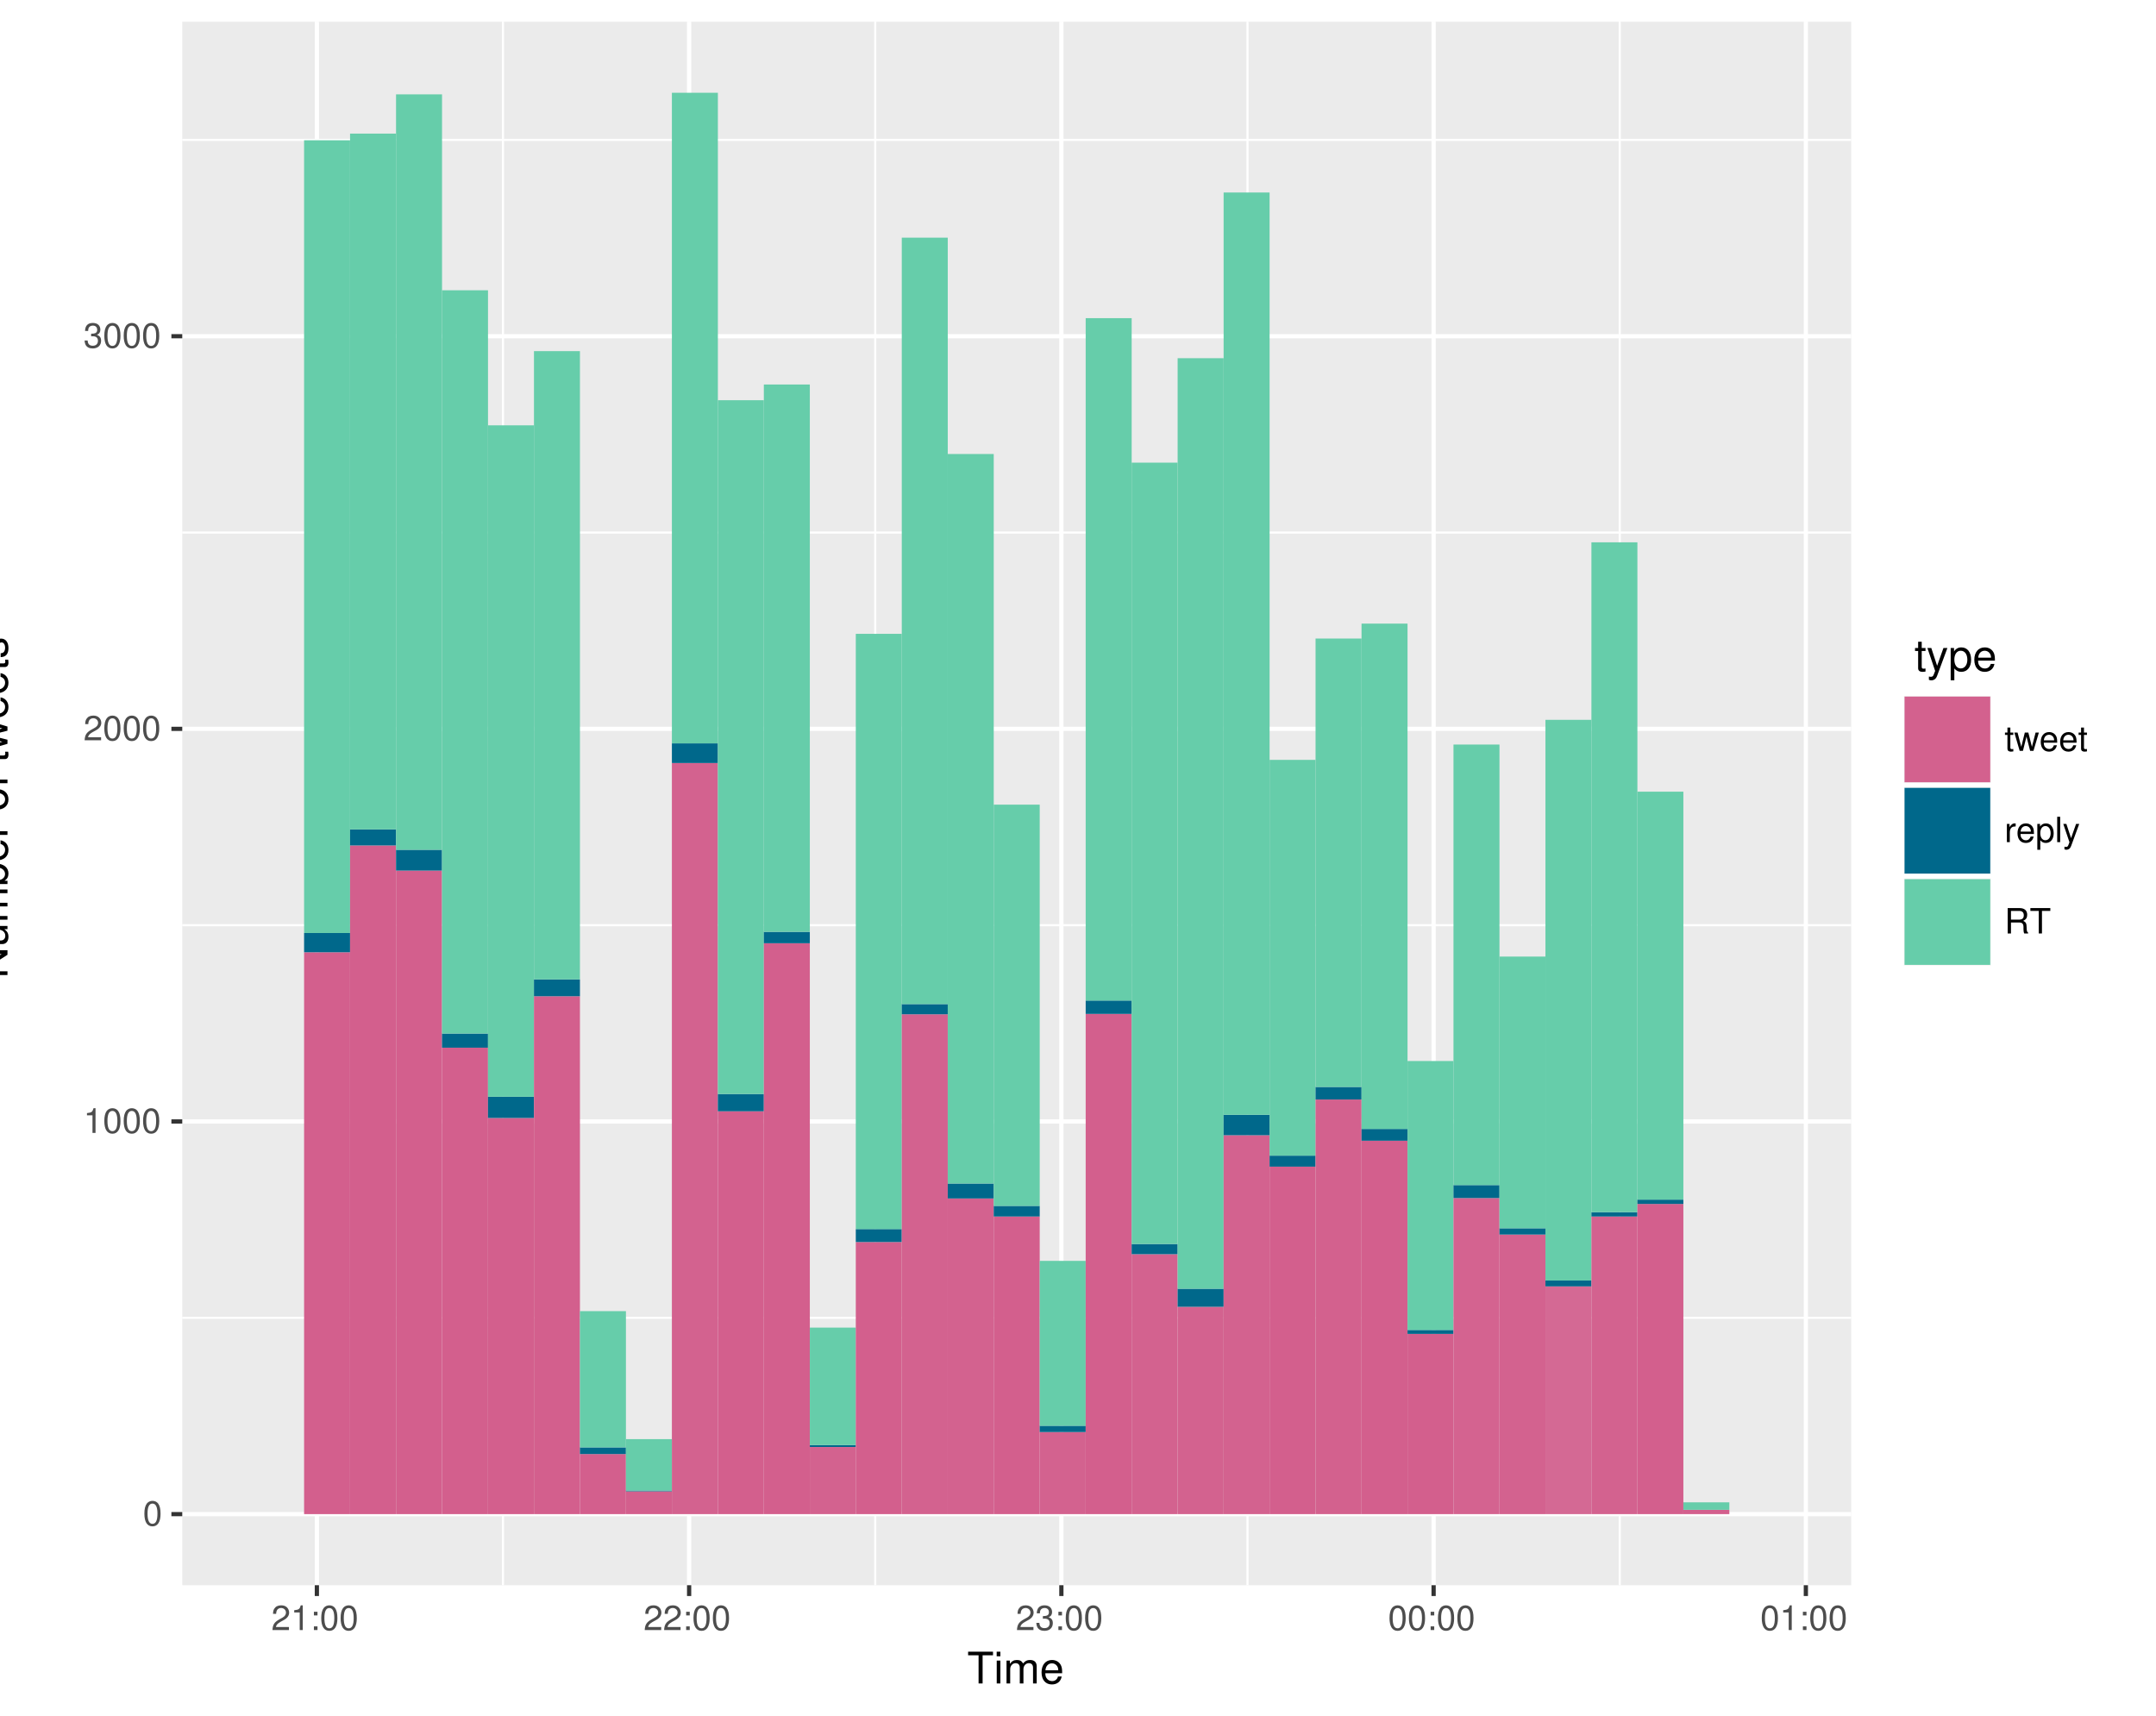 <?xml version="1.0" encoding="UTF-8" standalone="no"?>
<svg
   xmlns:dc="http://purl.org/dc/elements/1.1/"
   xmlns:cc="http://creativecommons.org/ns#"
   xmlns:rdf="http://www.w3.org/1999/02/22-rdf-syntax-ns#"
   xmlns:svg="http://www.w3.org/2000/svg"
   xmlns="http://www.w3.org/2000/svg"
   xmlns:xlink="http://www.w3.org/1999/xlink"
   xmlns:sodipodi="http://sodipodi.sourceforge.net/DTD/sodipodi-0.dtd"
   xmlns:inkscape="http://www.inkscape.org/namespaces/inkscape"
   width="544pt"
   height="433pt"
   viewBox="0 0 544 433"
   version="1.1"
   id="svg2"
   inkscape:version="0.91 r"
   sodipodi:docname="habits.svg"
   inkscape:export-filename="/home/ngamita/UGDebate16v2/PNG/habits"
   inkscape:export-xdpi="103.02597"
   inkscape:export-ydpi="103.02597">
  <sodipodi:namedview
     pagecolor="#ffffff"
     bordercolor="#666666"
     borderopacity="1"
     objecttolerance="10"
     gridtolerance="10"
     guidetolerance="10"
     inkscape:pageopacity="0"
     inkscape:pageshadow="2"
     inkscape:window-width="1366"
     inkscape:window-height="744"
     id="namedview643"
     showgrid="false"
     inkscape:zoom="0.87205543"
     inkscape:cx="343.73472"
     inkscape:cy="222.36841"
     inkscape:window-x="0"
     inkscape:window-y="24"
     inkscape:window-maximized="1"
     inkscape:current-layer="surface542" />
  <defs
     id="defs4">
    <g
       id="g6">
      <symbol
         overflow="visible"
         id="glyph0-0">
        <path
           style="stroke:none;"
           d=""
           id="path9" />
      </symbol>
      <symbol
         overflow="visible"
         id="glyph0-1">
        <path
           style="stroke:none;"
           d="M 2.422 -6.234 C 1.844 -6.234 1.312 -5.984 0.984 -5.547 C 0.578 -5 0.375 -4.172 0.375 -3.016 C 0.375 -0.922 1.078 0.203 2.422 0.203 C 3.734 0.203 4.453 -0.922 4.453 -2.969 C 4.453 -4.172 4.266 -4.984 3.859 -5.547 C 3.531 -5.984 3.016 -6.234 2.422 -6.234 Z M 2.422 -5.547 C 3.25 -5.547 3.672 -4.703 3.672 -3.031 C 3.672 -1.266 3.266 -0.438 2.406 -0.438 C 1.578 -0.438 1.172 -1.297 1.172 -3.016 C 1.172 -4.719 1.578 -5.547 2.422 -5.547 Z M 2.422 -5.547 "
           id="path12" />
      </symbol>
      <symbol
         overflow="visible"
         id="glyph0-2">
        <path
           style="stroke:none;"
           d="M 2.281 -4.438 L 2.281 0 L 3.047 0 L 3.047 -6.234 L 2.547 -6.234 C 2.266 -5.281 2.094 -5.141 0.891 -5 L 0.891 -4.438 Z M 2.281 -4.438 "
           id="path15" />
      </symbol>
      <symbol
         overflow="visible"
         id="glyph0-3">
        <path
           style="stroke:none;"
           d="M 4.453 -0.766 L 1.172 -0.766 C 1.25 -1.281 1.531 -1.594 2.297 -2.047 L 3.172 -2.531 C 4.047 -3 4.5 -3.641 4.5 -4.406 C 4.5 -4.922 4.281 -5.406 3.922 -5.75 C 3.547 -6.078 3.094 -6.234 2.5 -6.234 C 1.703 -6.234 1.125 -5.953 0.781 -5.422 C 0.547 -5.094 0.453 -4.703 0.438 -4.078 L 1.219 -4.078 C 1.234 -4.5 1.297 -4.75 1.406 -4.953 C 1.594 -5.328 2 -5.562 2.469 -5.562 C 3.172 -5.562 3.703 -5.062 3.703 -4.391 C 3.703 -3.891 3.406 -3.469 2.859 -3.156 L 2.047 -2.703 C 0.75 -1.969 0.375 -1.375 0.297 0 L 4.453 0 Z M 4.453 -0.766 "
           id="path18" />
      </symbol>
      <symbol
         overflow="visible"
         id="glyph0-4">
        <path
           style="stroke:none;"
           d="M 1.938 -2.859 L 2.047 -2.859 L 2.359 -2.875 C 3.219 -2.875 3.656 -2.484 3.656 -1.734 C 3.656 -0.953 3.172 -0.484 2.359 -0.484 C 1.516 -0.484 1.109 -0.906 1.062 -1.812 L 0.281 -1.812 C 0.312 -1.312 0.406 -0.984 0.547 -0.703 C 0.875 -0.109 1.484 0.203 2.344 0.203 C 3.625 0.203 4.453 -0.562 4.453 -1.734 C 4.453 -2.531 4.141 -2.969 3.391 -3.234 C 3.969 -3.453 4.266 -3.891 4.266 -4.516 C 4.266 -5.594 3.547 -6.234 2.359 -6.234 C 1.109 -6.234 0.438 -5.547 0.406 -4.219 L 1.188 -4.219 C 1.203 -4.594 1.234 -4.812 1.328 -5 C 1.5 -5.344 1.891 -5.562 2.375 -5.562 C 3.062 -5.562 3.469 -5.156 3.469 -4.5 C 3.469 -4.062 3.312 -3.797 2.969 -3.656 C 2.766 -3.562 2.484 -3.531 1.938 -3.516 Z M 1.938 -2.859 "
           id="path21" />
      </symbol>
      <symbol
         overflow="visible"
         id="glyph0-5">
        <path
           style="stroke:none;"
           d="M 1.875 -0.922 L 0.969 -0.922 L 0.969 0 L 1.875 0 Z M 1.875 -4.609 L 0.969 -4.609 L 0.969 -3.688 L 1.875 -3.688 Z M 1.875 -4.609 "
           id="path24" />
      </symbol>
      <symbol
         overflow="visible"
         id="glyph0-6">
        <path
           style="stroke:none;"
           d="M 2.234 -4.609 L 1.484 -4.609 L 1.484 -5.875 L 0.75 -5.875 L 0.75 -4.609 L 0.125 -4.609 L 0.125 -4.016 L 0.75 -4.016 L 0.75 -0.531 C 0.75 -0.062 1.062 0.203 1.641 0.203 C 1.812 0.203 1.984 0.188 2.234 0.141 L 2.234 -0.469 C 2.141 -0.453 2.016 -0.438 1.875 -0.438 C 1.562 -0.438 1.484 -0.531 1.484 -0.859 L 1.484 -4.016 L 2.234 -4.016 Z M 2.234 -4.609 "
           id="path27" />
      </symbol>
      <symbol
         overflow="visible"
         id="glyph0-7">
        <path
           style="stroke:none;"
           d="M 4.875 0 L 6.234 -4.609 L 5.406 -4.609 L 4.484 -1.016 L 3.578 -4.609 L 2.688 -4.609 L 1.797 -1.016 L 0.859 -4.609 L 0.047 -4.609 L 1.391 0 L 2.219 0 L 3.109 -3.609 L 4.031 0 Z M 4.875 0 "
           id="path30" />
      </symbol>
      <symbol
         overflow="visible"
         id="glyph0-8">
        <path
           style="stroke:none;"
           d="M 4.516 -2.062 C 4.516 -2.766 4.453 -3.188 4.328 -3.531 C 4.031 -4.281 3.328 -4.734 2.469 -4.734 C 1.172 -4.734 0.359 -3.75 0.359 -2.25 C 0.359 -0.734 1.156 0.203 2.453 0.203 C 3.5 0.203 4.234 -0.391 4.422 -1.406 L 3.672 -1.406 C 3.469 -0.797 3.062 -0.469 2.469 -0.469 C 2 -0.469 1.609 -0.688 1.359 -1.078 C 1.188 -1.344 1.125 -1.594 1.125 -2.062 Z M 1.141 -2.656 C 1.203 -3.516 1.719 -4.062 2.453 -4.062 C 3.172 -4.062 3.734 -3.469 3.734 -2.703 C 3.734 -2.688 3.734 -2.672 3.719 -2.656 Z M 1.141 -2.656 "
           id="path33" />
      </symbol>
      <symbol
         overflow="visible"
         id="glyph0-9">
        <path
           style="stroke:none;"
           d="M 0.609 -4.609 L 0.609 0 L 1.344 0 L 1.344 -2.391 C 1.344 -3.047 1.516 -3.484 1.859 -3.734 C 2.094 -3.906 2.312 -3.953 2.828 -3.969 L 2.828 -4.719 C 2.703 -4.734 2.641 -4.734 2.547 -4.734 C 2.062 -4.734 1.703 -4.453 1.281 -3.781 L 1.281 -4.609 Z M 0.609 -4.609 "
           id="path36" />
      </symbol>
      <symbol
         overflow="visible"
         id="glyph0-10">
        <path
           style="stroke:none;"
           d="M 0.469 1.922 L 1.219 1.922 L 1.219 -0.484 C 1.594 -0.016 2.031 0.203 2.625 0.203 C 3.812 0.203 4.594 -0.75 4.594 -2.219 C 4.594 -3.781 3.844 -4.734 2.625 -4.734 C 2 -4.734 1.5 -4.453 1.156 -3.922 L 1.156 -4.609 L 0.469 -4.609 Z M 2.5 -4.062 C 3.312 -4.062 3.828 -3.344 3.828 -2.25 C 3.828 -1.203 3.297 -0.484 2.5 -0.484 C 1.719 -0.484 1.219 -1.188 1.219 -2.266 C 1.219 -3.359 1.719 -4.062 2.5 -4.062 Z M 2.5 -4.062 "
           id="path39" />
      </symbol>
      <symbol
         overflow="visible"
         id="glyph0-11">
        <path
           style="stroke:none;"
           d="M 1.344 -6.406 L 0.594 -6.406 L 0.594 0 L 1.344 0 Z M 1.344 -6.406 "
           id="path42" />
      </symbol>
      <symbol
         overflow="visible"
         id="glyph0-12">
        <path
           style="stroke:none;"
           d="M 3.406 -4.609 L 2.141 -1.016 L 0.953 -4.609 L 0.172 -4.609 L 1.734 0.016 L 1.453 0.75 C 1.344 1.078 1.172 1.203 0.859 1.203 C 0.75 1.203 0.641 1.172 0.469 1.141 L 0.469 1.797 C 0.625 1.875 0.781 1.922 0.969 1.922 C 1.203 1.922 1.453 1.844 1.656 1.703 C 1.875 1.531 2.016 1.344 2.156 0.969 L 4.203 -4.609 Z M 3.406 -4.609 "
           id="path45" />
      </symbol>
      <symbol
         overflow="visible"
         id="glyph0-13">
        <path
           style="stroke:none;"
           d="M 1.641 -2.766 L 3.75 -2.766 C 4.484 -2.766 4.797 -2.406 4.797 -1.625 L 4.797 -1.047 C 4.797 -0.656 4.859 -0.266 4.984 0 L 5.969 0 L 5.969 -0.203 C 5.672 -0.406 5.609 -0.641 5.594 -1.5 C 5.578 -2.547 5.406 -2.875 4.719 -3.172 C 5.438 -3.516 5.734 -3.969 5.734 -4.703 C 5.734 -5.812 5.031 -6.406 3.781 -6.406 L 0.812 -6.406 L 0.812 0 L 1.641 0 Z M 1.641 -3.484 L 1.641 -5.688 L 3.609 -5.688 C 4.078 -5.688 4.344 -5.625 4.547 -5.438 C 4.766 -5.266 4.875 -4.969 4.875 -4.578 C 4.875 -3.828 4.484 -3.484 3.609 -3.484 Z M 1.641 -3.484 "
           id="path48" />
      </symbol>
      <symbol
         overflow="visible"
         id="glyph0-14">
        <path
           style="stroke:none;"
           d="M 3.109 -5.688 L 5.219 -5.688 L 5.219 -6.406 L 0.188 -6.406 L 0.188 -5.688 L 2.297 -5.688 L 2.297 0 L 3.109 0 Z M 3.109 -5.688 "
           id="path51" />
      </symbol>
      <symbol
         overflow="visible"
         id="glyph1-0">
        <path
           style="stroke:none;"
           d=""
           id="path54" />
      </symbol>
      <symbol
         overflow="visible"
         id="glyph1-1">
        <path
           style="stroke:none;"
           d="M 3.891 -7.109 L 6.516 -7.109 L 6.516 -8.016 L 0.234 -8.016 L 0.234 -7.109 L 2.875 -7.109 L 2.875 0 L 3.891 0 Z M 3.891 -7.109 "
           id="path57" />
      </symbol>
      <symbol
         overflow="visible"
         id="glyph1-2">
        <path
           style="stroke:none;"
           d="M 1.656 -5.766 L 0.734 -5.766 L 0.734 0 L 1.656 0 Z M 1.656 -8.016 L 0.719 -8.016 L 0.719 -6.859 L 1.656 -6.859 Z M 1.656 -8.016 "
           id="path60" />
      </symbol>
      <symbol
         overflow="visible"
         id="glyph1-3">
        <path
           style="stroke:none;"
           d="M 0.766 -5.766 L 0.766 0 L 1.688 0 L 1.688 -3.625 C 1.688 -4.453 2.297 -5.125 3.047 -5.125 C 3.734 -5.125 4.109 -4.703 4.109 -3.969 L 4.109 0 L 5.031 0 L 5.031 -3.625 C 5.031 -4.453 5.641 -5.125 6.391 -5.125 C 7.062 -5.125 7.453 -4.703 7.453 -3.969 L 7.453 0 L 8.375 0 L 8.375 -4.328 C 8.375 -5.359 7.781 -5.922 6.703 -5.922 C 5.938 -5.922 5.484 -5.703 4.938 -5.047 C 4.594 -5.672 4.141 -5.922 3.391 -5.922 C 2.625 -5.922 2.109 -5.641 1.609 -4.953 L 1.609 -5.766 Z M 0.766 -5.766 "
           id="path63" />
      </symbol>
      <symbol
         overflow="visible"
         id="glyph1-4">
        <path
           style="stroke:none;"
           d="M 5.641 -2.578 C 5.641 -3.453 5.578 -3.984 5.406 -4.406 C 5.031 -5.359 4.156 -5.922 3.078 -5.922 C 1.469 -5.922 0.438 -4.703 0.438 -2.812 C 0.438 -0.906 1.438 0.25 3.062 0.25 C 4.375 0.25 5.297 -0.5 5.516 -1.75 L 4.594 -1.75 C 4.344 -0.984 3.828 -0.594 3.094 -0.594 C 2.516 -0.594 2.016 -0.859 1.703 -1.344 C 1.484 -1.672 1.406 -2 1.391 -2.578 Z M 1.422 -3.328 C 1.5 -4.391 2.141 -5.078 3.062 -5.078 C 3.969 -5.078 4.656 -4.328 4.656 -3.391 C 4.656 -3.359 4.656 -3.344 4.656 -3.328 Z M 1.422 -3.328 "
           id="path66" />
      </symbol>
      <symbol
         overflow="visible"
         id="glyph1-5">
        <path
           style="stroke:none;"
           d="M 2.797 -5.766 L 1.844 -5.766 L 1.844 -7.344 L 0.938 -7.344 L 0.938 -5.766 L 0.156 -5.766 L 0.156 -5.016 L 0.938 -5.016 L 0.938 -0.656 C 0.938 -0.078 1.328 0.25 2.047 0.25 C 2.266 0.25 2.484 0.234 2.797 0.172 L 2.797 -0.594 C 2.672 -0.562 2.531 -0.547 2.359 -0.547 C 1.953 -0.547 1.844 -0.656 1.844 -1.062 L 1.844 -5.016 L 2.797 -5.016 Z M 2.797 -5.766 "
           id="path69" />
      </symbol>
      <symbol
         overflow="visible"
         id="glyph1-6">
        <path
           style="stroke:none;"
           d="M 4.266 -5.766 L 2.672 -1.281 L 1.203 -5.766 L 0.219 -5.766 L 2.172 0.016 L 1.812 0.938 C 1.672 1.344 1.469 1.5 1.078 1.5 C 0.953 1.5 0.797 1.469 0.594 1.438 L 0.594 2.25 C 0.781 2.359 0.969 2.391 1.203 2.391 C 1.5 2.391 1.828 2.297 2.062 2.125 C 2.359 1.906 2.516 1.672 2.688 1.203 L 5.266 -5.766 Z M 4.266 -5.766 "
           id="path72" />
      </symbol>
      <symbol
         overflow="visible"
         id="glyph1-7">
        <path
           style="stroke:none;"
           d="M 0.594 2.391 L 1.516 2.391 L 1.516 -0.609 C 2 -0.016 2.547 0.25 3.281 0.25 C 4.781 0.25 5.75 -0.953 5.75 -2.781 C 5.75 -4.719 4.812 -5.922 3.281 -5.922 C 2.5 -5.922 1.875 -5.578 1.438 -4.891 L 1.438 -5.766 L 0.594 -5.766 Z M 3.125 -5.078 C 4.141 -5.078 4.797 -4.188 4.797 -2.812 C 4.797 -1.5 4.125 -0.609 3.125 -0.609 C 2.156 -0.609 1.516 -1.484 1.516 -2.844 C 1.516 -4.188 2.156 -5.078 3.125 -5.078 Z M 3.125 -5.078 "
           id="path75" />
      </symbol>
      <symbol
         overflow="visible"
         id="glyph2-0">
        <path
           style="stroke:none;"
           d=""
           id="path78" />
      </symbol>
      <symbol
         overflow="visible"
         id="glyph2-1">
        <path
           style="stroke:none;"
           d="M -8.016 -7.109 L -8.016 -6.141 L -1.469 -6.141 L -8.016 -1.953 L -8.016 -0.844 L 0 -0.844 L 0 -1.797 L -6.5 -1.797 L 0 -5.953 L 0 -7.109 Z M -8.016 -7.109 "
           id="path81" />
      </symbol>
      <symbol
         overflow="visible"
         id="glyph2-2">
        <path
           style="stroke:none;"
           d="M 0 -5.297 L -5.766 -5.297 L -5.766 -4.391 L -2.5 -4.391 C -1.312 -4.391 -0.547 -3.766 -0.547 -2.812 C -0.547 -2.094 -0.984 -1.625 -1.688 -1.625 L -5.766 -1.625 L -5.766 -0.719 L -1.312 -0.719 C -0.359 -0.719 0.25 -1.438 0.25 -2.547 C 0.25 -3.406 -0.047 -3.938 -0.797 -4.484 L 0 -4.484 Z M 0 -5.297 "
           id="path84" />
      </symbol>
      <symbol
         overflow="visible"
         id="glyph2-3">
        <path
           style="stroke:none;"
           d="M -5.766 -0.766 L 0 -0.766 L 0 -1.688 L -3.625 -1.688 C -4.453 -1.688 -5.125 -2.297 -5.125 -3.047 C -5.125 -3.734 -4.703 -4.109 -3.969 -4.109 L 0 -4.109 L 0 -5.031 L -3.625 -5.031 C -4.453 -5.031 -5.125 -5.641 -5.125 -6.391 C -5.125 -7.062 -4.703 -7.453 -3.969 -7.453 L 0 -7.453 L 0 -8.375 L -4.328 -8.375 C -5.359 -8.375 -5.922 -7.781 -5.922 -6.703 C -5.922 -5.938 -5.703 -5.484 -5.047 -4.938 C -5.672 -4.594 -5.922 -4.141 -5.922 -3.391 C -5.922 -2.625 -5.641 -2.109 -4.953 -1.609 L -5.766 -1.609 Z M -5.766 -0.766 "
           id="path87" />
      </symbol>
      <symbol
         overflow="visible"
         id="glyph2-4">
        <path
           style="stroke:none;"
           d="M -8.016 -0.594 L 0 -0.594 L 0 -1.422 L -0.734 -1.422 C -0.062 -1.859 0.25 -2.438 0.25 -3.25 C 0.25 -4.766 -0.984 -5.75 -2.906 -5.75 C -4.781 -5.75 -5.922 -4.812 -5.922 -3.281 C -5.922 -2.5 -5.625 -1.938 -4.984 -1.5 L -8.016 -1.5 Z M -5.078 -3.109 C -5.078 -4.141 -4.188 -4.797 -2.812 -4.797 C -1.5 -4.797 -0.609 -4.109 -0.609 -3.109 C -0.609 -2.141 -1.484 -1.5 -2.844 -1.5 C -4.188 -1.5 -5.078 -2.141 -5.078 -3.109 Z M -5.078 -3.109 "
           id="path90" />
      </symbol>
      <symbol
         overflow="visible"
         id="glyph2-5">
        <path
           style="stroke:none;"
           d="M -2.578 -5.641 C -3.453 -5.641 -3.984 -5.578 -4.406 -5.406 C -5.359 -5.031 -5.922 -4.156 -5.922 -3.078 C -5.922 -1.469 -4.703 -0.438 -2.812 -0.438 C -0.906 -0.438 0.25 -1.438 0.25 -3.062 C 0.25 -4.375 -0.5 -5.297 -1.75 -5.516 L -1.75 -4.594 C -0.984 -4.344 -0.594 -3.828 -0.594 -3.094 C -0.594 -2.516 -0.859 -2.016 -1.344 -1.703 C -1.672 -1.484 -2 -1.406 -2.578 -1.391 Z M -3.328 -1.422 C -4.391 -1.5 -5.078 -2.141 -5.078 -3.062 C -5.078 -3.969 -4.328 -4.656 -3.391 -4.656 C -3.359 -4.656 -3.344 -4.656 -3.328 -4.656 Z M -3.328 -1.422 "
           id="path93" />
      </symbol>
      <symbol
         overflow="visible"
         id="glyph2-6">
        <path
           style="stroke:none;"
           d="M -5.766 -0.766 L 0 -0.766 L 0 -1.688 L -2.984 -1.688 C -3.812 -1.688 -4.359 -1.891 -4.672 -2.328 C -4.891 -2.625 -4.953 -2.891 -4.969 -3.531 L -5.891 -3.531 C -5.922 -3.375 -5.922 -3.297 -5.922 -3.172 C -5.922 -2.578 -5.578 -2.141 -4.719 -1.609 L -5.766 -1.609 Z M -5.766 -0.766 "
           id="path96" />
      </symbol>
      <symbol
         overflow="visible"
         id="glyph2-7">
        <path
           style="stroke:none;"
           d=""
           id="path99" />
      </symbol>
      <symbol
         overflow="visible"
         id="glyph2-8">
        <path
           style="stroke:none;"
           d="M -5.922 -2.984 C -5.922 -1.375 -4.781 -0.391 -2.844 -0.391 C -0.906 -0.391 0.25 -1.359 0.25 -3 C 0.25 -4.625 -0.906 -5.609 -2.797 -5.609 C -4.781 -5.609 -5.922 -4.656 -5.922 -2.984 Z M -5.078 -3 C -5.078 -4.031 -4.234 -4.656 -2.812 -4.656 C -1.453 -4.656 -0.594 -4.016 -0.594 -3 C -0.594 -1.984 -1.438 -1.359 -2.844 -1.359 C -4.219 -1.359 -5.078 -1.984 -5.078 -3 Z M -5.078 -3 "
           id="path102" />
      </symbol>
      <symbol
         overflow="visible"
         id="glyph2-9">
        <path
           style="stroke:none;"
           d="M -5.766 -2.844 L -5.766 -1.875 L -6.672 -1.875 C -7.047 -1.875 -7.25 -2.094 -7.25 -2.516 C -7.25 -2.594 -7.25 -2.625 -7.234 -2.844 L -8 -2.844 C -8.047 -2.625 -8.047 -2.516 -8.047 -2.328 C -8.047 -1.469 -7.562 -0.969 -6.75 -0.969 L -5.766 -0.969 L -5.766 -0.203 L -5.016 -0.203 L -5.016 -0.969 L 0 -0.969 L 0 -1.875 L -5.016 -1.875 L -5.016 -2.844 Z M -5.766 -2.844 "
           id="path105" />
      </symbol>
      <symbol
         overflow="visible"
         id="glyph2-10">
        <path
           style="stroke:none;"
           d="M -5.766 -2.797 L -5.766 -1.844 L -7.344 -1.844 L -7.344 -0.938 L -5.766 -0.938 L -5.766 -0.156 L -5.016 -0.156 L -5.016 -0.938 L -0.656 -0.938 C -0.078 -0.938 0.25 -1.328 0.25 -2.047 C 0.25 -2.266 0.234 -2.484 0.172 -2.797 L -0.594 -2.797 C -0.562 -2.672 -0.547 -2.531 -0.547 -2.359 C -0.547 -1.953 -0.656 -1.844 -1.062 -1.844 L -5.016 -1.844 L -5.016 -2.797 Z M -5.766 -2.797 "
           id="path108" />
      </symbol>
      <symbol
         overflow="visible"
         id="glyph2-11">
        <path
           style="stroke:none;"
           d="M 0 -6.094 L -5.766 -7.781 L -5.766 -6.75 L -1.281 -5.609 L -5.766 -4.484 L -5.766 -3.359 L -1.281 -2.25 L -5.766 -1.078 L -5.766 -0.062 L 0 -1.734 L 0 -2.766 L -4.516 -3.891 L 0 -5.047 Z M 0 -6.094 "
           id="path111" />
      </symbol>
      <symbol
         overflow="visible"
         id="glyph2-12">
        <path
           style="stroke:none;"
           d="M -4.156 -4.812 C -5.297 -4.812 -5.922 -4.062 -5.922 -2.734 C -5.922 -1.391 -5.234 -0.516 -4.172 -0.516 C -3.266 -0.516 -2.844 -0.984 -2.516 -2.344 L -2.297 -3.203 C -2.141 -3.844 -1.906 -4.094 -1.5 -4.094 C -0.953 -4.094 -0.594 -3.547 -0.594 -2.75 C -0.594 -2.25 -0.734 -1.844 -0.984 -1.609 C -1.141 -1.469 -1.312 -1.391 -1.719 -1.344 L -1.719 -0.375 C -0.391 -0.422 0.25 -1.172 0.25 -2.672 C 0.25 -4.125 -0.469 -5.047 -1.578 -5.047 C -2.438 -5.047 -2.906 -4.562 -3.172 -3.422 L -3.391 -2.547 C -3.562 -1.797 -3.812 -1.469 -4.219 -1.469 C -4.734 -1.469 -5.078 -1.953 -5.078 -2.688 C -5.078 -3.438 -4.766 -3.828 -4.156 -3.844 Z M -4.156 -4.812 "
           id="path114" />
      </symbol>
    </g>
    <clipPath
       id="clip1">
      <path
         d="M 45.984 5.48 L 468 5.48 L 468 401 L 45.984 401 Z M 45.984 5.48 "
         id="path117" />
    </clipPath>
    <clipPath
       id="clip2">
      <path
         d="M 45.984 332 L 468 332 L 468 333 L 45.984 333 Z M 45.984 332 "
         id="path120" />
    </clipPath>
    <clipPath
       id="clip3">
      <path
         d="M 45.984 233 L 468 233 L 468 234 L 45.984 234 Z M 45.984 233 "
         id="path123" />
    </clipPath>
    <clipPath
       id="clip4">
      <path
         d="M 45.984 134 L 468 134 L 468 135 L 45.984 135 Z M 45.984 134 "
         id="path126" />
    </clipPath>
    <clipPath
       id="clip5">
      <path
         d="M 45.984 35 L 468 35 L 468 36 L 45.984 36 Z M 45.984 35 "
         id="path129" />
    </clipPath>
    <clipPath
       id="clip6">
      <path
         d="M 126 5.48 L 128 5.48 L 128 401 L 126 401 Z M 126 5.48 "
         id="path132" />
    </clipPath>
    <clipPath
       id="clip7">
      <path
         d="M 220 5.48 L 222 5.48 L 222 401 L 220 401 Z M 220 5.48 "
         id="path135" />
    </clipPath>
    <clipPath
       id="clip8">
      <path
         d="M 314 5.48 L 316 5.48 L 316 401 L 314 401 Z M 314 5.48 "
         id="path138" />
    </clipPath>
    <clipPath
       id="clip9">
      <path
         d="M 408 5.48 L 409 5.48 L 409 401 L 408 401 Z M 408 5.48 "
         id="path141" />
    </clipPath>
    <clipPath
       id="clip10">
      <path
         d="M 45.984 381 L 468 381 L 468 383 L 45.984 383 Z M 45.984 381 "
         id="path144" />
    </clipPath>
    <clipPath
       id="clip11">
      <path
         d="M 45.984 282 L 468 282 L 468 284 L 45.984 284 Z M 45.984 282 "
         id="path147" />
    </clipPath>
    <clipPath
       id="clip12">
      <path
         d="M 45.984 183 L 468 183 L 468 185 L 45.984 185 Z M 45.984 183 "
         id="path150" />
    </clipPath>
    <clipPath
       id="clip13">
      <path
         d="M 45.984 84 L 468 84 L 468 86 L 45.984 86 Z M 45.984 84 "
         id="path153" />
    </clipPath>
    <clipPath
       id="clip14">
      <path
         d="M 79 5.48 L 81 5.48 L 81 401 L 79 401 Z M 79 5.48 "
         id="path156" />
    </clipPath>
    <clipPath
       id="clip15">
      <path
         d="M 173 5.48 L 175 5.48 L 175 401 L 173 401 Z M 173 5.48 "
         id="path159" />
    </clipPath>
    <clipPath
       id="clip16">
      <path
         d="M 267 5.48 L 269 5.48 L 269 401 L 267 401 Z M 267 5.48 "
         id="path162" />
    </clipPath>
    <clipPath
       id="clip17">
      <path
         d="M 361 5.48 L 363 5.48 L 363 401 L 361 401 Z M 361 5.48 "
         id="path165" />
    </clipPath>
    <clipPath
       id="clip18">
      <path
         d="M 455 5.48 L 457 5.48 L 457 401 L 455 401 Z M 455 5.48 "
         id="path168" />
    </clipPath>
  </defs>
  <g
     id="surface542">
    <rect
       x="0"
       y="0"
       width="544"
       height="433"
       style="fill:rgb(100%,100%,100%);fill-opacity:1;stroke:none;"
       id="rect171" />
    <rect
       x="0"
       y="0"
       width="544"
       height="433"
       style="fill:rgb(100%,100%,100%);fill-opacity:1;stroke:none;"
       id="rect173" />
    <path
       style="fill:none;stroke-width:1.067;stroke-linecap:round;stroke-linejoin:round;stroke:rgb(100%,100%,100%);stroke-opacity:1;stroke-miterlimit:10;"
       d="M 0 433 L 544 433 L 544 0 L 0 0 Z M 0 433 "
       id="path175" />
    <g
       clip-path="url(#clip1)"
       clip-rule="nonzero"
       id="g177">
      <path
         style=" stroke:none;fill-rule:nonzero;fill:rgb(92.157%,92.157%,92.157%);fill-opacity:1;"
         d="M 45.984 400.016 L 467.086 400.016 L 467.086 5.48 L 45.984 5.48 Z M 45.984 400.016 "
         id="path179" />
    </g>
    <g
       clip-path="url(#clip2)"
       clip-rule="nonzero"
       id="g181">
      <path
         style="fill:none;stroke-width:0.533;stroke-linecap:butt;stroke-linejoin:round;stroke:rgb(100%,100%,100%);stroke-opacity:1;stroke-miterlimit:10;"
         d="M 45.984 332.539 L 467.09 332.539 "
         id="path183" />
    </g>
    <g
       clip-path="url(#clip3)"
       clip-rule="nonzero"
       id="g185">
      <path
         style="fill:none;stroke-width:0.533;stroke-linecap:butt;stroke-linejoin:round;stroke:rgb(100%,100%,100%);stroke-opacity:1;stroke-miterlimit:10;"
         d="M 45.984 233.461 L 467.09 233.461 "
         id="path187" />
    </g>
    <g
       clip-path="url(#clip4)"
       clip-rule="nonzero"
       id="g189">
      <path
         style="fill:none;stroke-width:0.533;stroke-linecap:butt;stroke-linejoin:round;stroke:rgb(100%,100%,100%);stroke-opacity:1;stroke-miterlimit:10;"
         d="M 45.984 134.383 L 467.09 134.383 "
         id="path191" />
    </g>
    <g
       clip-path="url(#clip5)"
       clip-rule="nonzero"
       id="g193">
      <path
         style="fill:none;stroke-width:0.533;stroke-linecap:butt;stroke-linejoin:round;stroke:rgb(100%,100%,100%);stroke-opacity:1;stroke-miterlimit:10;"
         d="M 45.984 35.301 L 467.09 35.301 "
         id="path195" />
    </g>
    <g
       clip-path="url(#clip6)"
       clip-rule="nonzero"
       id="g197">
      <path
         style="fill:none;stroke-width:0.533;stroke-linecap:butt;stroke-linejoin:round;stroke:rgb(100%,100%,100%);stroke-opacity:1;stroke-miterlimit:10;"
         d="M 126.914 400.016 L 126.914 5.48 "
         id="path199" />
    </g>
    <g
       clip-path="url(#clip7)"
       clip-rule="nonzero"
       id="g201">
      <path
         style="fill:none;stroke-width:0.533;stroke-linecap:butt;stroke-linejoin:round;stroke:rgb(100%,100%,100%);stroke-opacity:1;stroke-miterlimit:10;"
         d="M 220.84 400.016 L 220.84 5.48 "
         id="path203" />
    </g>
    <g
       clip-path="url(#clip8)"
       clip-rule="nonzero"
       id="g205">
      <path
         style="fill:none;stroke-width:0.533;stroke-linecap:butt;stroke-linejoin:round;stroke:rgb(100%,100%,100%);stroke-opacity:1;stroke-miterlimit:10;"
         d="M 314.766 400.016 L 314.766 5.48 "
         id="path207" />
    </g>
    <g
       clip-path="url(#clip9)"
       clip-rule="nonzero"
       id="g209">
      <path
         style="fill:none;stroke-width:0.533;stroke-linecap:butt;stroke-linejoin:round;stroke:rgb(100%,100%,100%);stroke-opacity:1;stroke-miterlimit:10;"
         d="M 408.691 400.016 L 408.691 5.48 "
         id="path211" />
    </g>
    <g
       clip-path="url(#clip10)"
       clip-rule="nonzero"
       id="g213">
      <path
         style="fill:none;stroke-width:1.067;stroke-linecap:butt;stroke-linejoin:round;stroke:rgb(100%,100%,100%);stroke-opacity:1;stroke-miterlimit:10;"
         d="M 45.984 382.082 L 467.09 382.082 "
         id="path215" />
    </g>
    <g
       clip-path="url(#clip11)"
       clip-rule="nonzero"
       id="g217">
      <path
         style="fill:none;stroke-width:1.067;stroke-linecap:butt;stroke-linejoin:round;stroke:rgb(100%,100%,100%);stroke-opacity:1;stroke-miterlimit:10;"
         d="M 45.984 283 L 467.09 283 "
         id="path219" />
    </g>
    <g
       clip-path="url(#clip12)"
       clip-rule="nonzero"
       id="g221">
      <path
         style="fill:none;stroke-width:1.067;stroke-linecap:butt;stroke-linejoin:round;stroke:rgb(100%,100%,100%);stroke-opacity:1;stroke-miterlimit:10;"
         d="M 45.984 183.922 L 467.09 183.922 "
         id="path223" />
    </g>
    <g
       clip-path="url(#clip13)"
       clip-rule="nonzero"
       id="g225">
      <path
         style="fill:none;stroke-width:1.067;stroke-linecap:butt;stroke-linejoin:round;stroke:rgb(100%,100%,100%);stroke-opacity:1;stroke-miterlimit:10;"
         d="M 45.984 84.844 L 467.09 84.844 "
         id="path227" />
    </g>
    <g
       clip-path="url(#clip14)"
       clip-rule="nonzero"
       id="g229">
      <path
         style="fill:none;stroke-width:1.067;stroke-linecap:butt;stroke-linejoin:round;stroke:rgb(100%,100%,100%);stroke-opacity:1;stroke-miterlimit:10;"
         d="M 79.953 400.016 L 79.953 5.48 "
         id="path231" />
    </g>
    <g
       clip-path="url(#clip15)"
       clip-rule="nonzero"
       id="g233">
      <path
         style="fill:none;stroke-width:1.067;stroke-linecap:butt;stroke-linejoin:round;stroke:rgb(100%,100%,100%);stroke-opacity:1;stroke-miterlimit:10;"
         d="M 173.879 400.016 L 173.879 5.48 "
         id="path235" />
    </g>
    <g
       clip-path="url(#clip16)"
       clip-rule="nonzero"
       id="g237">
      <path
         style="fill:none;stroke-width:1.067;stroke-linecap:butt;stroke-linejoin:round;stroke:rgb(100%,100%,100%);stroke-opacity:1;stroke-miterlimit:10;"
         d="M 267.805 400.016 L 267.805 5.48 "
         id="path239" />
    </g>
    <g
       clip-path="url(#clip17)"
       clip-rule="nonzero"
       id="g241">
      <path
         style="fill:none;stroke-width:1.067;stroke-linecap:butt;stroke-linejoin:round;stroke:rgb(100%,100%,100%);stroke-opacity:1;stroke-miterlimit:10;"
         d="M 361.727 400.016 L 361.727 5.48 "
         id="path243" />
    </g>
    <g
       clip-path="url(#clip18)"
       clip-rule="nonzero"
       id="g245">
      <path
         style="fill:none;stroke-width:1.067;stroke-linecap:butt;stroke-linejoin:round;stroke:rgb(100%,100%,100%);stroke-opacity:1;stroke-miterlimit:10;"
         d="M 455.652 400.016 L 455.652 5.48 "
         id="path247" />
    </g>
    <path
       style="stroke:none;fill-rule:nonzero;fill:#d35f8d;fill-opacity:1"
       d="M 76.727 382.082 L 88.328 382.082 L 88.328 240.301 L 76.727 240.301 Z M 76.727 382.082 "
       id="path249" />
    <path
       style=" stroke:none;fill-rule:nonzero;fill:rgb(0%,40.784%,54.51%);fill-opacity:1;"
       d="M 76.727 240.297 L 88.328 240.297 L 88.328 235.441 L 76.727 235.441 Z M 76.727 240.297 "
       id="path251" />
    <path
       style=" stroke:none;fill-rule:nonzero;fill:rgb(40%,80.392%,66.667%);fill-opacity:1;"
       d="M 76.727 235.441 L 88.328 235.441 L 88.328 35.398 L 76.727 35.398 Z M 76.727 235.441 "
       id="path253" />
    <path
       style="stroke:none;fill-rule:nonzero;fill:#d35f8d;fill-opacity:1"
       d="M 88.328 382.082 L 99.93 382.082 L 99.93 213.352 L 88.328 213.352 Z M 88.328 382.082 "
       id="path255" />
    <path
       style=" stroke:none;fill-rule:nonzero;fill:rgb(0%,40.784%,54.51%);fill-opacity:1;"
       d="M 88.328 213.348 L 99.93 213.348 L 99.93 209.285 L 88.328 209.285 Z M 88.328 213.348 "
       id="path257" />
    <path
       style=" stroke:none;fill-rule:nonzero;fill:rgb(40%,80.392%,66.667%);fill-opacity:1;"
       d="M 88.328 209.285 L 99.93 209.285 L 99.93 33.715 L 88.328 33.715 Z M 88.328 209.285 "
       id="path259" />
    <path
       style="stroke:none;fill-rule:nonzero;fill:#d35f8d;fill-opacity:1"
       d="M 99.93 382.082 L 111.531 382.082 L 111.531 219.691 L 99.93 219.691 Z M 99.93 382.082 "
       id="path261" />
    <path
       style=" stroke:none;fill-rule:nonzero;fill:rgb(0%,40.784%,54.51%);fill-opacity:1;"
       d="M 99.93 219.688 L 111.531 219.688 L 111.531 214.438 L 99.93 214.438 Z M 99.93 219.688 "
       id="path263" />
    <path
       style=" stroke:none;fill-rule:nonzero;fill:rgb(40%,80.392%,66.667%);fill-opacity:1;"
       d="M 99.93 214.438 L 111.531 214.438 L 111.531 23.809 L 99.93 23.809 Z M 99.93 214.438 "
       id="path265" />
    <path
       style="stroke:none;fill-rule:nonzero;fill:#d35f8d;fill-opacity:1"
       d="M 111.531 382.082 L 123.133 382.082 L 123.133 264.375 L 111.531 264.375 Z M 111.531 382.082 "
       id="path267" />
    <path
       style=" stroke:none;fill-rule:nonzero;fill:rgb(0%,40.784%,54.51%);fill-opacity:1;"
       d="M 111.531 264.375 L 123.133 264.375 L 123.133 260.809 L 111.531 260.809 Z M 111.531 264.375 "
       id="path269" />
    <path
       style=" stroke:none;fill-rule:nonzero;fill:rgb(40%,80.392%,66.667%);fill-opacity:1;"
       d="M 111.531 260.809 L 123.133 260.809 L 123.133 73.25 L 111.531 73.25 Z M 111.531 260.809 "
       id="path271" />
    <path
       style="stroke:none;fill-rule:nonzero;fill:#d35f8d;fill-opacity:1"
       d="M 123.129 382.082 L 134.73 382.082 L 134.73 282.109 L 123.129 282.109 Z M 123.129 382.082 "
       id="path273" />
    <path
       style=" stroke:none;fill-rule:nonzero;fill:rgb(0%,40.784%,54.51%);fill-opacity:1;"
       d="M 123.129 282.109 L 134.73 282.109 L 134.73 276.758 L 123.129 276.758 Z M 123.129 282.109 "
       id="path275" />
    <path
       style=" stroke:none;fill-rule:nonzero;fill:rgb(40%,80.392%,66.667%);fill-opacity:1;"
       d="M 123.129 276.758 L 134.73 276.758 L 134.73 107.332 L 123.129 107.332 Z M 123.129 276.758 "
       id="path277" />
    <path
       style="stroke:none;fill-rule:nonzero;fill:#d35f8d;fill-opacity:1"
       d="M 134.73 382.082 L 146.332 382.082 L 146.332 251.395 L 134.73 251.395 Z M 134.73 382.082 "
       id="path279" />
    <path
       style=" stroke:none;fill-rule:nonzero;fill:rgb(0%,40.784%,54.51%);fill-opacity:1;"
       d="M 134.73 251.395 L 146.332 251.395 L 146.332 247.133 L 134.73 247.133 Z M 134.73 251.395 "
       id="path281" />
    <path
       style=" stroke:none;fill-rule:nonzero;fill:rgb(40%,80.392%,66.667%);fill-opacity:1;"
       d="M 134.73 247.133 L 146.332 247.133 L 146.332 88.605 L 134.73 88.605 Z M 134.73 247.133 "
       id="path283" />
    <path
       style="stroke:none;fill-rule:nonzero;fill:#d35f8d;fill-opacity:1"
       d="M 146.332 382.082 L 157.934 382.082 L 157.934 366.922 L 146.332 366.922 Z M 146.332 382.082 "
       id="path285" />
    <path
       style=" stroke:none;fill-rule:nonzero;fill:rgb(0%,40.784%,54.51%);fill-opacity:1;"
       d="M 146.332 366.922 L 157.934 366.922 L 157.934 365.238 L 146.332 365.238 Z M 146.332 366.922 "
       id="path287" />
    <path
       style=" stroke:none;fill-rule:nonzero;fill:rgb(40%,80.392%,66.667%);fill-opacity:1;"
       d="M 146.332 365.238 L 157.934 365.238 L 157.934 330.859 L 146.332 330.859 Z M 146.332 365.238 "
       id="path289" />
    <path
       style="stroke:none;fill-rule:nonzero;fill:#d35f8d;fill-opacity:1"
       d="M 157.934 382.082 L 169.535 382.082 L 169.535 376.336 L 157.934 376.336 Z M 157.934 382.082 "
       id="path291" />
    <path
       style=" stroke:none;fill-rule:nonzero;fill:rgb(0%,40.784%,54.51%);fill-opacity:1;"
       d="M 157.934 376.332 L 169.535 376.332 L 169.535 376.133 L 157.934 376.133 Z M 157.934 376.332 "
       id="path293" />
    <path
       style=" stroke:none;fill-rule:nonzero;fill:rgb(40%,80.392%,66.667%);fill-opacity:1;"
       d="M 157.934 376.137 L 169.535 376.137 L 169.535 363.156 L 157.934 363.156 Z M 157.934 376.137 "
       id="path295" />
    <path
       style="stroke:none;fill-rule:nonzero;fill:#d3628f;fill-opacity:1"
       d="M 169.531 382.082 L 181.133 382.082 L 181.133 192.543 L 169.531 192.543 Z M 169.531 382.082 "
       id="path297" />
    <path
       style=" stroke:none;fill-rule:nonzero;fill:rgb(0%,40.784%,54.51%);fill-opacity:1;"
       d="M 169.531 192.543 L 181.133 192.543 L 181.133 187.59 L 169.531 187.59 Z M 169.531 192.543 "
       id="path299" />
    <path
       style=" stroke:none;fill-rule:nonzero;fill:rgb(40%,80.392%,66.667%);fill-opacity:1;"
       d="M 169.531 187.586 L 181.133 187.586 L 181.133 23.41 L 169.531 23.41 Z M 169.531 187.586 "
       id="path301" />
    <path
       style="stroke:none;fill-rule:nonzero;fill:#d35f8d;fill-opacity:1"
       d="M 181.133 382.082 L 192.734 382.082 L 192.734 280.426 L 181.133 280.426 Z M 181.133 382.082 "
       id="path303" />
    <path
       style=" stroke:none;fill-rule:nonzero;fill:rgb(0%,40.784%,54.51%);fill-opacity:1;"
       d="M 181.133 280.426 L 192.734 280.426 L 192.734 276.066 L 181.133 276.066 Z M 181.133 280.426 "
       id="path305" />
    <path
       style=" stroke:none;fill-rule:nonzero;fill:rgb(40%,80.392%,66.667%);fill-opacity:1;"
       d="M 181.133 276.066 L 192.734 276.066 L 192.734 100.992 L 181.133 100.992 Z M 181.133 276.066 "
       id="path307" />
    <path
       style="stroke:none;fill-rule:nonzero;fill:#d35f8d;fill-opacity:1"
       d="M 192.734 382.082 L 204.336 382.082 L 204.336 238.02 L 192.734 238.02 Z M 192.734 382.082 "
       id="path309" />
    <path
       style=" stroke:none;fill-rule:nonzero;fill:rgb(0%,40.784%,54.51%);fill-opacity:1;"
       d="M 192.734 238.02 L 204.336 238.02 L 204.336 235.145 L 192.734 235.145 Z M 192.734 238.02 "
       id="path311" />
    <path
       style=" stroke:none;fill-rule:nonzero;fill:rgb(40%,80.392%,66.667%);fill-opacity:1;"
       d="M 192.734 235.145 L 204.336 235.145 L 204.336 97.027 L 192.734 97.027 Z M 192.734 235.145 "
       id="path313" />
    <path
       style="stroke:none;fill-rule:nonzero;fill:#d3628f;fill-opacity:1"
       d="M 204.336 382.082 L 215.938 382.082 L 215.938 365.141 L 204.336 365.141 Z M 204.336 382.082 "
       id="path315" />
    <path
       style=" stroke:none;fill-rule:nonzero;fill:rgb(0%,40.784%,54.51%);fill-opacity:1;"
       d="M 204.336 365.137 L 215.938 365.137 L 215.938 364.641 L 204.336 364.641 Z M 204.336 365.137 "
       id="path317" />
    <path
       style=" stroke:none;fill-rule:nonzero;fill:rgb(40%,80.392%,66.667%);fill-opacity:1;"
       d="M 204.336 364.641 L 215.938 364.641 L 215.938 335.016 L 204.336 335.016 Z M 204.336 364.641 "
       id="path319" />
    <path
       style="stroke:none;fill-rule:nonzero;fill:#d35f8d;fill-opacity:1"
       d="M 215.934 382.082 L 227.535 382.082 L 227.535 313.422 L 215.934 313.422 Z M 215.934 382.082 "
       id="path321" />
    <path
       style=" stroke:none;fill-rule:nonzero;fill:rgb(0%,40.784%,54.51%);fill-opacity:1;"
       d="M 215.934 313.418 L 227.535 313.418 L 227.535 310.148 L 215.934 310.148 Z M 215.934 313.418 "
       id="path323" />
    <path
       style=" stroke:none;fill-rule:nonzero;fill:rgb(40%,80.392%,66.667%);fill-opacity:1;"
       d="M 215.934 310.148 L 227.535 310.148 L 227.535 159.945 L 215.934 159.945 Z M 215.934 310.148 "
       id="path325" />
    <path
       style="stroke:none;fill-rule:nonzero;fill:#d3628f;fill-opacity:1"
       d="M 227.535 382.082 L 239.137 382.082 L 239.137 255.953 L 227.535 255.953 Z M 227.535 382.082 "
       id="path327" />
    <path
       style=" stroke:none;fill-rule:nonzero;fill:rgb(0%,40.784%,54.51%);fill-opacity:1;"
       d="M 227.535 255.953 L 239.137 255.953 L 239.137 253.379 L 227.535 253.379 Z M 227.535 255.953 "
       id="path329" />
    <path
       style=" stroke:none;fill-rule:nonzero;fill:rgb(40%,80.392%,66.667%);fill-opacity:1;"
       d="M 227.535 253.375 L 239.137 253.375 L 239.137 59.973 L 227.535 59.973 Z M 227.535 253.375 "
       id="path331" />
    <path
       style="stroke:none;fill-rule:nonzero;fill:#d3628f;fill-opacity:1"
       d="M 239.137 382.082 L 250.738 382.082 L 250.738 302.422 L 239.137 302.422 Z M 239.137 382.082 "
       id="path333" />
    <path
       style=" stroke:none;fill-rule:nonzero;fill:rgb(0%,40.784%,54.51%);fill-opacity:1;"
       d="M 239.137 302.422 L 250.738 302.422 L 250.738 298.656 L 239.137 298.656 Z M 239.137 302.422 "
       id="path335" />
    <path
       style=" stroke:none;fill-rule:nonzero;fill:rgb(40%,80.392%,66.667%);fill-opacity:1;"
       d="M 239.137 298.656 L 250.738 298.656 L 250.738 114.566 L 239.137 114.566 Z M 239.137 298.656 "
       id="path337" />
    <path
       style="stroke:none;fill-rule:nonzero;fill:#d35f8d;fill-opacity:1"
       d="M 250.738 382.082 L 262.34 382.082 L 262.34 306.98 L 250.738 306.98 Z M 250.738 382.082 "
       id="path339" />
    <path
       style=" stroke:none;fill-rule:nonzero;fill:rgb(0%,40.784%,54.51%);fill-opacity:1;"
       d="M 250.738 306.977 L 262.34 306.977 L 262.34 304.301 L 250.738 304.301 Z M 250.738 306.977 "
       id="path341" />
    <path
       style=" stroke:none;fill-rule:nonzero;fill:rgb(40%,80.392%,66.667%);fill-opacity:1;"
       d="M 250.738 304.305 L 262.34 304.305 L 262.34 203.047 L 250.738 203.047 Z M 250.738 304.305 "
       id="path343" />
    <path
       style="stroke:none;fill-rule:nonzero;fill:#d3628f;fill-opacity:1"
       d="M 262.336 382.082 L 273.938 382.082 L 273.938 361.375 L 262.336 361.375 Z M 262.336 382.082 "
       id="path345" />
    <path
       style=" stroke:none;fill-rule:nonzero;fill:rgb(0%,40.784%,54.51%);fill-opacity:1;"
       d="M 262.336 361.371 L 273.938 361.371 L 273.938 359.785 L 262.336 359.785 Z M 262.336 361.371 "
       id="path347" />
    <path
       style=" stroke:none;fill-rule:nonzero;fill:rgb(40%,80.392%,66.667%);fill-opacity:1;"
       d="M 262.336 359.789 L 273.938 359.789 L 273.938 318.176 L 262.336 318.176 Z M 262.336 359.789 "
       id="path349" />
    <path
       style="stroke:none;fill-rule:nonzero;fill:#d35f8d;fill-opacity:1"
       d="M 273.938 382.082 L 285.539 382.082 L 285.539 255.855 L 273.938 255.855 Z M 273.938 382.082 "
       id="path351" />
    <path
       style=" stroke:none;fill-rule:nonzero;fill:rgb(0%,40.784%,54.51%);fill-opacity:1;"
       d="M 273.938 255.852 L 285.539 255.852 L 285.539 252.484 L 273.938 252.484 Z M 273.938 255.852 "
       id="path353" />
    <path
       style=" stroke:none;fill-rule:nonzero;fill:rgb(40%,80.392%,66.667%);fill-opacity:1;"
       d="M 273.938 252.484 L 285.539 252.484 L 285.539 80.285 L 273.938 80.285 Z M 273.938 252.484 "
       id="path355" />
    <path
       style="stroke:none;fill-rule:nonzero;fill:#d3628f;fill-opacity:1"
       d="M 285.539 382.082 L 297.141 382.082 L 297.141 316.492 L 285.539 316.492 Z M 285.539 382.082 "
       id="path357" />
    <path
       style=" stroke:none;fill-rule:nonzero;fill:rgb(0%,40.784%,54.51%);fill-opacity:1;"
       d="M 285.539 316.488 L 297.141 316.488 L 297.141 313.914 L 285.539 313.914 Z M 285.539 316.488 "
       id="path359" />
    <path
       style=" stroke:none;fill-rule:nonzero;fill:rgb(40%,80.392%,66.667%);fill-opacity:1;"
       d="M 285.539 313.914 L 297.141 313.914 L 297.141 116.746 L 285.539 116.746 Z M 285.539 313.914 "
       id="path361" />
    <path
       style="stroke:none;fill-rule:nonzero;fill:#d3628f;fill-opacity:1"
       d="M 297.141 382.082 L 308.742 382.082 L 308.742 329.77 L 297.141 329.77 Z M 297.141 382.082 "
       id="path363" />
    <path
       style=" stroke:none;fill-rule:nonzero;fill:rgb(0%,40.784%,54.51%);fill-opacity:1;"
       d="M 297.141 329.766 L 308.742 329.766 L 308.742 325.207 L 297.141 325.207 Z M 297.141 329.766 "
       id="path365" />
    <path
       style=" stroke:none;fill-rule:nonzero;fill:rgb(40%,80.392%,66.667%);fill-opacity:1;"
       d="M 297.141 325.207 L 308.742 325.207 L 308.742 90.391 L 297.141 90.391 Z M 297.141 325.207 "
       id="path367" />
    <path
       style="stroke:none;fill-rule:nonzero;fill:#d3628f;fill-opacity:1"
       d="M 308.742 382.082 L 320.344 382.082 L 320.344 286.469 L 308.742 286.469 Z M 308.742 382.082 "
       id="path369" />
    <path
       style=" stroke:none;fill-rule:nonzero;fill:rgb(0%,40.784%,54.51%);fill-opacity:1;"
       d="M 308.742 286.469 L 320.344 286.469 L 320.344 281.316 L 308.742 281.316 Z M 308.742 286.469 "
       id="path371" />
    <path
       style=" stroke:none;fill-rule:nonzero;fill:rgb(40%,80.392%,66.667%);fill-opacity:1;"
       d="M 308.742 281.316 L 320.344 281.316 L 320.344 48.578 L 308.742 48.578 Z M 308.742 281.316 "
       id="path373" />
    <path
       style="stroke:none;fill-rule:nonzero;fill:#d35f8d;fill-opacity:1"
       d="M 320.34 382.082 L 331.941 382.082 L 331.941 294.398 L 320.34 294.398 Z M 320.34 382.082 "
       id="path375" />
    <path
       style=" stroke:none;fill-rule:nonzero;fill:rgb(0%,40.784%,54.51%);fill-opacity:1;"
       d="M 320.34 294.395 L 331.941 294.395 L 331.941 291.621 L 320.34 291.621 Z M 320.34 294.395 "
       id="path377" />
    <path
       style=" stroke:none;fill-rule:nonzero;fill:rgb(40%,80.392%,66.667%);fill-opacity:1;"
       d="M 320.34 291.621 L 331.941 291.621 L 331.941 191.75 L 320.34 191.75 Z M 320.34 291.621 "
       id="path379" />
    <path
       style="stroke:none;fill-rule:nonzero;fill:#d3618e;fill-opacity:1"
       d="M 331.941 382.082 L 343.543 382.082 L 343.543 277.453 L 331.941 277.453 Z M 331.941 382.082 "
       id="path381" />
    <path
       style=" stroke:none;fill-rule:nonzero;fill:rgb(0%,40.784%,54.51%);fill-opacity:1;"
       d="M 331.941 277.453 L 343.543 277.453 L 343.543 274.281 L 331.941 274.281 Z M 331.941 277.453 "
       id="path383" />
    <path
       style=" stroke:none;fill-rule:nonzero;fill:rgb(40%,80.392%,66.667%);fill-opacity:1;"
       d="M 331.941 274.281 L 343.543 274.281 L 343.543 161.133 L 331.941 161.133 Z M 331.941 274.281 "
       id="path385" />
    <path
       style="stroke:none;fill-rule:nonzero;fill:#d35f8d;fill-opacity:1"
       d="M 343.543 382.082 L 355.145 382.082 L 355.145 287.859 L 343.543 287.859 Z M 343.543 382.082 "
       id="path387" />
    <path
       style=" stroke:none;fill-rule:nonzero;fill:rgb(0%,40.784%,54.51%);fill-opacity:1;"
       d="M 343.543 287.855 L 355.145 287.855 L 355.145 284.883 L 343.543 284.883 Z M 343.543 287.855 "
       id="path389" />
    <path
       style=" stroke:none;fill-rule:nonzero;fill:rgb(40%,80.392%,66.667%);fill-opacity:1;"
       d="M 343.543 284.883 L 355.145 284.883 L 355.145 157.367 L 343.543 157.367 Z M 343.543 284.883 "
       id="path391" />
    <path
       style="stroke:none;fill-rule:nonzero;fill:#d35f8d;fill-opacity:1"
       d="M 355.145 382.082 L 366.746 382.082 L 366.746 336.605 L 355.145 336.605 Z M 355.145 382.082 "
       id="path393" />
    <path
       style=" stroke:none;fill-rule:nonzero;fill:rgb(0%,40.784%,54.51%);fill-opacity:1;"
       d="M 355.145 336.602 L 366.746 336.602 L 366.746 335.609 L 355.145 335.609 Z M 355.145 336.602 "
       id="path395" />
    <path
       style=" stroke:none;fill-rule:nonzero;fill:rgb(40%,80.392%,66.667%);fill-opacity:1;"
       d="M 355.145 335.613 L 366.746 335.613 L 366.746 267.742 L 355.145 267.742 Z M 355.145 335.613 "
       id="path397" />
    <path
       style="stroke:none;fill-rule:nonzero;fill:#d46390;fill-opacity:1"
       d="M 366.742 382.082 L 378.344 382.082 L 378.344 302.324 L 366.742 302.324 Z M 366.742 382.082 "
       id="path399" />
    <path
       style=" stroke:none;fill-rule:nonzero;fill:rgb(0%,40.784%,54.51%);fill-opacity:1;"
       d="M 366.742 302.32 L 378.344 302.32 L 378.344 299.051 L 366.742 299.051 Z M 366.742 302.32 "
       id="path401" />
    <path
       style=" stroke:none;fill-rule:nonzero;fill:rgb(40%,80.392%,66.667%);fill-opacity:1;"
       d="M 366.742 299.051 L 378.344 299.051 L 378.344 187.883 L 366.742 187.883 Z M 366.742 299.051 "
       id="path403" />
    <path
       style="stroke:none;fill-rule:nonzero;fill:#d3628f;fill-opacity:1"
       d="M 378.344 382.082 L 389.945 382.082 L 389.945 311.539 L 378.344 311.539 Z M 378.344 382.082 "
       id="path405" />
    <path
       style=" stroke:none;fill-rule:nonzero;fill:rgb(0%,40.784%,54.51%);fill-opacity:1;"
       d="M 378.344 311.535 L 389.945 311.535 L 389.945 309.949 L 378.344 309.949 Z M 378.344 311.535 "
       id="path407" />
    <path
       style=" stroke:none;fill-rule:nonzero;fill:rgb(40%,80.392%,66.667%);fill-opacity:1;"
       d="M 378.344 309.949 L 389.945 309.949 L 389.945 241.387 L 378.344 241.387 Z M 378.344 309.949 "
       id="path409" />
    <path
       style="stroke:none;fill-rule:nonzero;fill:#d46994;fill-opacity:1"
       d="M 389.945 382.082 L 401.547 382.082 L 401.547 324.617 L 389.945 324.617 Z M 389.945 382.082 "
       id="path411" />
    <path
       style=" stroke:none;fill-rule:nonzero;fill:rgb(0%,40.784%,54.51%);fill-opacity:1;"
       d="M 389.945 324.613 L 401.547 324.613 L 401.547 323.129 L 389.945 323.129 Z M 389.945 324.613 "
       id="path413" />
    <path
       style=" stroke:none;fill-rule:nonzero;fill:rgb(40%,80.392%,66.667%);fill-opacity:1;"
       d="M 389.945 323.129 L 401.547 323.129 L 401.547 181.645 L 389.945 181.645 Z M 389.945 323.129 "
       id="path415" />
    <path
       style="stroke:none;fill-rule:nonzero;fill:#d3628f;fill-opacity:1"
       d="M 401.547 382.082 L 413.148 382.082 L 413.148 306.98 L 401.547 306.98 Z M 401.547 382.082 "
       id="path417" />
    <path
       style=" stroke:none;fill-rule:nonzero;fill:rgb(0%,40.784%,54.51%);fill-opacity:1;"
       d="M 401.547 306.977 L 413.148 306.977 L 413.148 305.887 L 401.547 305.887 Z M 401.547 306.977 "
       id="path419" />
    <path
       style=" stroke:none;fill-rule:nonzero;fill:rgb(40%,80.392%,66.667%);fill-opacity:1;"
       d="M 401.547 305.887 L 413.148 305.887 L 413.148 136.855 L 401.547 136.855 Z M 401.547 305.887 "
       id="path421" />
    <path
       style="stroke:none;fill-rule:nonzero;fill:#d35f8d;fill-opacity:1"
       d="M 413.145 382.082 L 424.746 382.082 L 424.746 303.809 L 413.145 303.809 Z M 413.145 382.082 "
       id="path423" />
    <path
       style=" stroke:none;fill-rule:nonzero;fill:rgb(0%,40.784%,54.51%);fill-opacity:1;"
       d="M 413.145 303.809 L 424.746 303.809 L 424.746 302.719 L 413.145 302.719 Z M 413.145 303.809 "
       id="path425" />
    <path
       style=" stroke:none;fill-rule:nonzero;fill:rgb(40%,80.392%,66.667%);fill-opacity:1;"
       d="M 413.145 302.719 L 424.746 302.719 L 424.746 199.773 L 413.145 199.773 Z M 413.145 302.719 "
       id="path427" />
    <path
       style="stroke:none;fill-rule:nonzero;fill:#d35f8d;fill-opacity:1"
       d="M 424.746 382.082 L 436.348 382.082 L 436.348 380.992 L 424.746 380.992 Z M 424.746 382.082 "
       id="path429" />
    <path
       style=" stroke:none;fill-rule:nonzero;fill:rgb(40%,80.392%,66.667%);fill-opacity:1;"
       d="M 424.746 380.992 L 436.348 380.992 L 436.348 379.109 L 424.746 379.109 Z M 424.746 380.992 "
       id="path431" />
    <g
       style="fill:rgb(30.196%,30.196%,30.196%);fill-opacity:1;"
       id="g433">
      <use
         xlink:href="#glyph0-1"
         x="36.055"
         y="384.968"
         id="use435" />
    </g>
    <g
       style="fill:rgb(30.196%,30.196%,30.196%);fill-opacity:1;"
       id="g437">
      <use
         xlink:href="#glyph0-2"
         x="21.055"
         y="285.886"
         id="use439" />
      <use
         xlink:href="#glyph0-1"
         x="25.945"
         y="285.886"
         id="use441" />
      <use
         xlink:href="#glyph0-1"
         x="30.836"
         y="285.886"
         id="use443" />
      <use
         xlink:href="#glyph0-1"
         x="35.727"
         y="285.886"
         id="use445" />
    </g>
    <g
       style="fill:rgb(30.196%,30.196%,30.196%);fill-opacity:1;"
       id="g447">
      <use
         xlink:href="#glyph0-3"
         x="21.055"
         y="186.808"
         id="use449" />
      <use
         xlink:href="#glyph0-1"
         x="25.945"
         y="186.808"
         id="use451" />
      <use
         xlink:href="#glyph0-1"
         x="30.836"
         y="186.808"
         id="use453" />
      <use
         xlink:href="#glyph0-1"
         x="35.727"
         y="186.808"
         id="use455" />
    </g>
    <g
       style="fill:rgb(30.196%,30.196%,30.196%);fill-opacity:1;"
       id="g457">
      <use
         xlink:href="#glyph0-4"
         x="21.055"
         y="87.729"
         id="use459" />
      <use
         xlink:href="#glyph0-1"
         x="25.945"
         y="87.729"
         id="use461" />
      <use
         xlink:href="#glyph0-1"
         x="30.836"
         y="87.729"
         id="use463" />
      <use
         xlink:href="#glyph0-1"
         x="35.727"
         y="87.729"
         id="use465" />
    </g>
    <path
       style="fill:none;stroke-width:1.067;stroke-linecap:butt;stroke-linejoin:round;stroke:rgb(20%,20%,20%);stroke-opacity:1;stroke-miterlimit:10;"
       d="M 43.246 382.082 L 45.984 382.082 "
       id="path467" />
    <path
       style="fill:none;stroke-width:1.067;stroke-linecap:butt;stroke-linejoin:round;stroke:rgb(20%,20%,20%);stroke-opacity:1;stroke-miterlimit:10;"
       d="M 43.246 283 L 45.984 283 "
       id="path469" />
    <path
       style="fill:none;stroke-width:1.067;stroke-linecap:butt;stroke-linejoin:round;stroke:rgb(20%,20%,20%);stroke-opacity:1;stroke-miterlimit:10;"
       d="M 43.246 183.922 L 45.984 183.922 "
       id="path471" />
    <path
       style="fill:none;stroke-width:1.067;stroke-linecap:butt;stroke-linejoin:round;stroke:rgb(20%,20%,20%);stroke-opacity:1;stroke-miterlimit:10;"
       d="M 43.246 84.844 L 45.984 84.844 "
       id="path473" />
    <path
       style="fill:none;stroke-width:1.067;stroke-linecap:butt;stroke-linejoin:round;stroke:rgb(20%,20%,20%);stroke-opacity:1;stroke-miterlimit:10;"
       d="M 79.953 402.754 L 79.953 400.016 "
       id="path475" />
    <path
       style="fill:none;stroke-width:1.067;stroke-linecap:butt;stroke-linejoin:round;stroke:rgb(20%,20%,20%);stroke-opacity:1;stroke-miterlimit:10;"
       d="M 173.879 402.754 L 173.879 400.016 "
       id="path477" />
    <path
       style="fill:none;stroke-width:1.067;stroke-linecap:butt;stroke-linejoin:round;stroke:rgb(20%,20%,20%);stroke-opacity:1;stroke-miterlimit:10;"
       d="M 267.805 402.754 L 267.805 400.016 "
       id="path479" />
    <path
       style="fill:none;stroke-width:1.067;stroke-linecap:butt;stroke-linejoin:round;stroke:rgb(20%,20%,20%);stroke-opacity:1;stroke-miterlimit:10;"
       d="M 361.727 402.754 L 361.727 400.016 "
       id="path481" />
    <path
       style="fill:none;stroke-width:1.067;stroke-linecap:butt;stroke-linejoin:round;stroke:rgb(20%,20%,20%);stroke-opacity:1;stroke-miterlimit:10;"
       d="M 455.652 402.754 L 455.652 400.016 "
       id="path483" />
    <g
       style="fill:rgb(30.196%,30.196%,30.196%);fill-opacity:1;"
       id="g485">
      <use
         xlink:href="#glyph0-3"
         x="68.453"
         y="411.331"
         id="use487" />
      <use
         xlink:href="#glyph0-2"
         x="73.344"
         y="411.331"
         id="use489" />
      <use
         xlink:href="#glyph0-5"
         x="78.234"
         y="411.331"
         id="use491" />
      <use
         xlink:href="#glyph0-1"
         x="80.68"
         y="411.331"
         id="use493" />
      <use
         xlink:href="#glyph0-1"
         x="85.57"
         y="411.331"
         id="use495" />
    </g>
    <g
       style="fill:rgb(30.196%,30.196%,30.196%);fill-opacity:1;"
       id="g497">
      <use
         xlink:href="#glyph0-3"
         x="162.379"
         y="411.331"
         id="use499" />
      <use
         xlink:href="#glyph0-3"
         x="167.27"
         y="411.331"
         id="use501" />
      <use
         xlink:href="#glyph0-5"
         x="172.16"
         y="411.331"
         id="use503" />
      <use
         xlink:href="#glyph0-1"
         x="174.605"
         y="411.331"
         id="use505" />
      <use
         xlink:href="#glyph0-1"
         x="179.496"
         y="411.331"
         id="use507" />
    </g>
    <g
       style="fill:rgb(30.196%,30.196%,30.196%);fill-opacity:1;"
       id="g509">
      <use
         xlink:href="#glyph0-3"
         x="256.305"
         y="411.331"
         id="use511" />
      <use
         xlink:href="#glyph0-4"
         x="261.195"
         y="411.331"
         id="use513" />
      <use
         xlink:href="#glyph0-5"
         x="266.086"
         y="411.331"
         id="use515" />
      <use
         xlink:href="#glyph0-1"
         x="268.531"
         y="411.331"
         id="use517" />
      <use
         xlink:href="#glyph0-1"
         x="273.422"
         y="411.331"
         id="use519" />
    </g>
    <g
       style="fill:rgb(30.196%,30.196%,30.196%);fill-opacity:1;"
       id="g521">
      <use
         xlink:href="#glyph0-1"
         x="350.227"
         y="411.331"
         id="use523" />
      <use
         xlink:href="#glyph0-1"
         x="355.117"
         y="411.331"
         id="use525" />
      <use
         xlink:href="#glyph0-5"
         x="360.008"
         y="411.331"
         id="use527" />
      <use
         xlink:href="#glyph0-1"
         x="362.453"
         y="411.331"
         id="use529" />
      <use
         xlink:href="#glyph0-1"
         x="367.344"
         y="411.331"
         id="use531" />
    </g>
    <g
       style="fill:rgb(30.196%,30.196%,30.196%);fill-opacity:1;"
       id="g533">
      <use
         xlink:href="#glyph0-1"
         x="444.152"
         y="411.331"
         id="use535" />
      <use
         xlink:href="#glyph0-2"
         x="449.043"
         y="411.331"
         id="use537" />
      <use
         xlink:href="#glyph0-5"
         x="453.934"
         y="411.331"
         id="use539" />
      <use
         xlink:href="#glyph0-1"
         x="456.379"
         y="411.331"
         id="use541" />
      <use
         xlink:href="#glyph0-1"
         x="461.27"
         y="411.331"
         id="use543" />
    </g>
    <g
       style="fill:rgb(0%,0%,0%);fill-opacity:1;"
       id="g545">
      <use
         xlink:href="#glyph1-1"
         x="244.039"
         y="424.812"
         id="use547" />
      <use
         xlink:href="#glyph1-2"
         x="250.76"
         y="424.812"
         id="use549" />
      <use
         xlink:href="#glyph1-3"
         x="253.202"
         y="424.812"
         id="use551" />
      <use
         xlink:href="#glyph1-4"
         x="262.365"
         y="424.812"
         id="use553" />
    </g>
    <g
       style="fill:#000000;fill-opacity:1"
       id="g555"
       transform="translate(-14.271,0.649)">
      <use
         xlink:href="#glyph2-1"
         x="16.155"
         y="246.246"
         id="use557"
         width="100%"
         height="100%" />
      <use
         xlink:href="#glyph2-2"
         x="16.155"
         y="238.304"
         id="use559"
         width="100%"
         height="100%" />
      <use
         xlink:href="#glyph2-3"
         x="16.155"
         y="232.188"
         id="use561"
         width="100%"
         height="100%" />
      <use
         xlink:href="#glyph2-4"
         x="16.155"
         y="223.024"
         id="use563"
         width="100%"
         height="100%" />
      <use
         xlink:href="#glyph2-5"
         x="16.155"
         y="216.908"
         id="use565"
         width="100%"
         height="100%" />
      <use
         xlink:href="#glyph2-6"
         x="16.155"
         y="210.792"
         id="use567"
         width="100%"
         height="100%" />
      <use
         xlink:href="#glyph2-7"
         x="16.155"
         y="207.129"
         id="use569"
         width="100%"
         height="100%" />
      <use
         xlink:href="#glyph2-8"
         x="16.155"
         y="204.071"
         id="use571"
         width="100%"
         height="100%" />
      <use
         xlink:href="#glyph2-9"
         x="16.155"
         y="197.955"
         id="use573"
         width="100%"
         height="100%" />
      <use
         xlink:href="#glyph2-7"
         x="16.155"
         y="194.897"
         id="use575"
         width="100%"
         height="100%" />
      <use
         xlink:href="#glyph2-10"
         x="16.155"
         y="191.84"
         id="use577"
         width="100%"
         height="100%" />
      <use
         xlink:href="#glyph2-11"
         x="16.155"
         y="188.782"
         id="use579"
         width="100%"
         height="100%" />
      <use
         xlink:href="#glyph2-5"
         x="16.155"
         y="180.84"
         id="use581"
         width="100%"
         height="100%" />
      <use
         xlink:href="#glyph2-5"
         x="16.155"
         y="174.724"
         id="use583"
         width="100%"
         height="100%" />
      <use
         xlink:href="#glyph2-10"
         x="16.155"
         y="168.607"
         id="use585"
         width="100%"
         height="100%" />
      <use
         xlink:href="#glyph2-12"
         x="16.155"
         y="165.55"
         id="use587"
         width="100%"
         height="100%" />
    </g>
    <path
       style=" stroke:none;fill-rule:nonzero;fill:rgb(100%,100%,100%);fill-opacity:1;"
       d="M 475.594 248.438 L 530.02 248.438 L 530.02 157.055 L 475.594 157.055 Z M 475.594 248.438 "
       id="path589" />
    <g
       style="fill:#000000;fill-opacity:1"
       id="g591"
       transform="translate(3.2,0)">
      <use
         xlink:href="#glyph1-5"
         x="479.844"
         y="169.288"
         id="use593"
         width="100%"
         height="100%" />
      <use
         xlink:href="#glyph1-6"
         x="482.901"
         y="169.288"
         id="use595"
         width="100%"
         height="100%" />
      <use
         xlink:href="#glyph1-7"
         x="488.401"
         y="169.288"
         id="use597"
         width="100%"
         height="100%" />
      <use
         xlink:href="#glyph1-4"
         x="494.518"
         y="169.288"
         id="use599"
         width="100%"
         height="100%" />
    </g>
    <path
       style="fill-rule:nonzero;fill:rgb(94.902%,94.902%,94.902%);fill-opacity:1;stroke-width:1.067;stroke-linecap:round;stroke-linejoin:round;stroke:rgb(100%,100%,100%);stroke-opacity:1;stroke-miterlimit:10;"
       d="M 479.844 198.105 L 502.883 198.105 L 502.883 175.066 L 479.844 175.066 Z M 479.844 198.105 "
       id="path601" />
    <path
       style="stroke:none;fill-rule:nonzero;fill:#d3618e;fill-opacity:1"
       d="M 480.555 197.398 L 502.176 197.398 L 502.176 175.777 L 480.555 175.777 Z M 480.555 197.398 "
       id="path603" />
    <path
       style="fill-rule:nonzero;fill:rgb(94.902%,94.902%,94.902%);fill-opacity:1;stroke-width:1.067;stroke-linecap:round;stroke-linejoin:round;stroke:rgb(100%,100%,100%);stroke-opacity:1;stroke-miterlimit:10;"
       d="M 479.844 221.148 L 502.883 221.148 L 502.883 198.109 L 479.844 198.109 Z M 479.844 221.148 "
       id="path605" />
    <path
       style=" stroke:none;fill-rule:nonzero;fill:rgb(0%,40.784%,54.51%);fill-opacity:1;"
       d="M 480.555 220.438 L 502.176 220.438 L 502.176 198.816 L 480.555 198.816 Z M 480.555 220.438 "
       id="path607" />
    <path
       style="fill-rule:nonzero;fill:rgb(94.902%,94.902%,94.902%);fill-opacity:1;stroke-width:1.067;stroke-linecap:round;stroke-linejoin:round;stroke:rgb(100%,100%,100%);stroke-opacity:1;stroke-miterlimit:10;"
       d="M 479.844 244.188 L 502.883 244.188 L 502.883 221.148 L 479.844 221.148 Z M 479.844 244.188 "
       id="path609" />
    <path
       style=" stroke:none;fill-rule:nonzero;fill:rgb(40%,80.392%,66.667%);fill-opacity:1;"
       d="M 480.555 243.477 L 502.176 243.477 L 502.176 221.855 L 480.555 221.855 Z M 480.555 243.477 "
       id="path611" />
    <g
       style="fill:rgb(0%,0%,0%);fill-opacity:1;"
       id="g613">
      <use
         xlink:href="#glyph0-6"
         x="505.766"
         y="189.472"
         id="use615" />
      <use
         xlink:href="#glyph0-7"
         x="508.211"
         y="189.472"
         id="use617" />
      <use
         xlink:href="#glyph0-8"
         x="514.562"
         y="189.472"
         id="use619" />
      <use
         xlink:href="#glyph0-8"
         x="519.453"
         y="189.472"
         id="use621" />
      <use
         xlink:href="#glyph0-6"
         x="524.344"
         y="189.472"
         id="use623" />
    </g>
    <g
       style="fill:rgb(0%,0%,0%);fill-opacity:1;"
       id="g625">
      <use
         xlink:href="#glyph0-9"
         x="505.766"
         y="212.511"
         id="use627" />
      <use
         xlink:href="#glyph0-8"
         x="508.695"
         y="212.511"
         id="use629" />
      <use
         xlink:href="#glyph0-10"
         x="513.586"
         y="212.511"
         id="use631" />
      <use
         xlink:href="#glyph0-11"
         x="518.477"
         y="212.511"
         id="use633" />
      <use
         xlink:href="#glyph0-12"
         x="520.43"
         y="212.511"
         id="use635" />
    </g>
    <g
       style="fill:rgb(0%,0%,0%);fill-opacity:1;"
       id="g637">
      <use
         xlink:href="#glyph0-13"
         x="505.766"
         y="235.554"
         id="use639" />
      <use
         xlink:href="#glyph0-14"
         x="512.117"
         y="235.554"
         id="use641" />
    </g>
  </g>
</svg>
